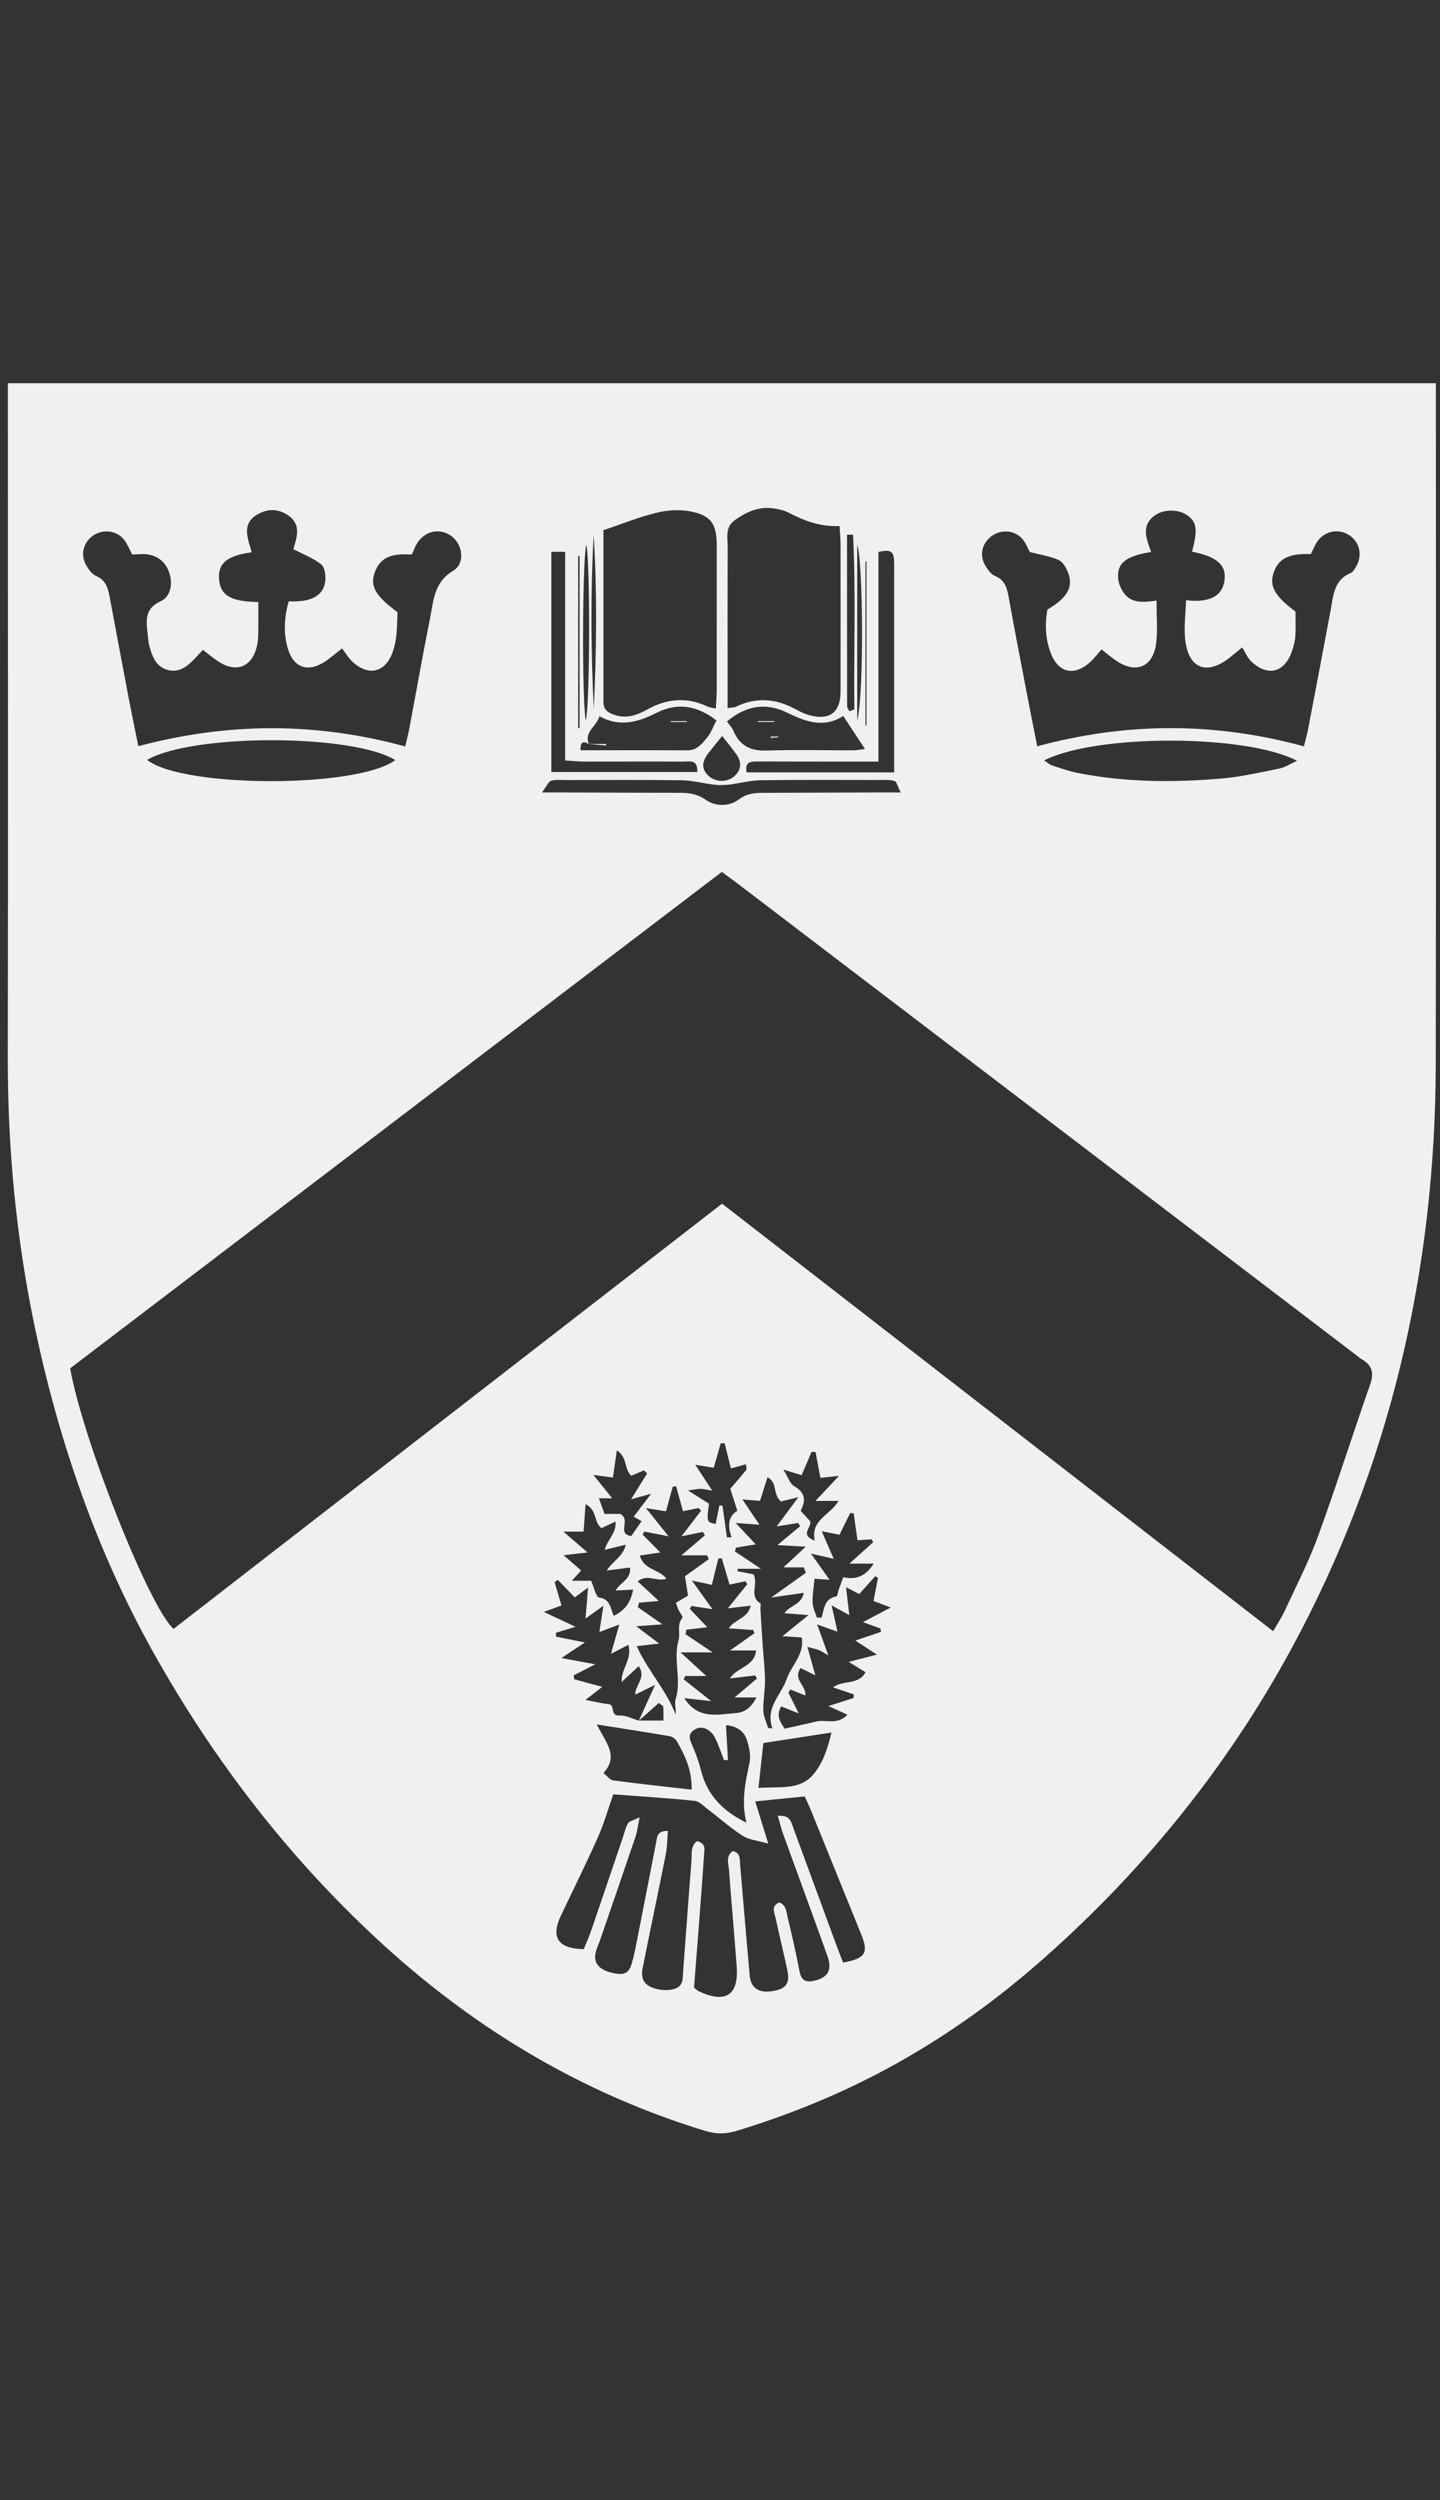 <?xml version="1.0" encoding="utf-8"?>
<!-- Generator: Adobe Illustrator 16.0.0, SVG Export Plug-In . SVG Version: 6.00 Build 0)  -->
<!DOCTYPE svg PUBLIC "-//W3C//DTD SVG 1.1//EN" "http://www.w3.org/Graphics/SVG/1.1/DTD/svg11.dtd">
<svg version="1.1" id="Layer_1" xmlns="http://www.w3.org/2000/svg" xmlns:xlink="http://www.w3.org/1999/xlink" x="0px" y="0px"
	 width="69.083px" height="119.9px" viewBox="0 0 69.083 119.9" enable-background="new 0 0 69.083 119.9" xml:space="preserve">
<rect x="0" y="0" width="69.083" height="119.9" fill="#333333" stroke="none"/>
<g>
	<defs>
		<rect id="_x3C_Slice_x3E_" x="-9" y="0.9" width="87" height="119"/>
	</defs>
	<clipPath id="_x3C_Slice_x3E__1_">
		<use xlink:href="#_x3C_Slice_x3E_"  overflow="visible"/>
	</clipPath>
	<g clip-path="url(#_x3C_Slice_x3E__1_)">
		<path fill-rule="evenodd" clip-rule="evenodd" fill="#F0F0F0" d="M0.378,18.379c22.888,0,45.652,0,68.508,0
			c0,0.383,0,0.709,0,1.035c0,10.542,0.013,21.084-0.007,31.626c-0.019,9.901-2.195,19.318-6.917,28.02
			c-3.137,5.781-7.274,10.864-12.271,15.199c-2.204,1.913-4.582,3.575-7.151,4.964c-2.299,1.24-4.708,2.215-7.207,2.976
			c-0.517,0.157-0.985,0.157-1.503-0.001c-5.778-1.764-10.844-4.762-15.309-8.804c-4.511-4.086-8.202-8.854-11.16-14.136
			c-2.719-4.855-4.529-10.102-5.681-15.557C0.779,59.42,0.367,55.09,0.374,50.713c0.018-10.27,0.005-20.54,0.004-30.809
			C0.378,19.423,0.378,18.941,0.378,18.379z M28.248,35.683c-0.312-0.18-0.406-0.061-0.397,0.3c1.733,0,3.425-0.007,5.116,0.004
			c0.483,0.003,0.728-0.333,0.977-0.641c0.178-0.22,0.276-0.506,0.426-0.795c-0.908-0.706-1.867-0.868-2.837-0.38
			c-0.907,0.457-1.78,0.726-2.775,0.182c-0.149,0.507-0.741,0.74-0.511,1.327L28.248,35.683z M30.643,82.519
			c0.377,0,0.753,0,1.184,0c0-0.264,0.007-0.465-0.006-0.665c-0.002-0.038-0.081-0.071-0.212-0.181
			c-0.311,0.275-0.637,0.564-0.963,0.854c0.232-0.51,0.464-1.021,0.78-1.719c-0.441,0.217-0.684,0.336-0.952,0.467
			c0-0.479,0.541-0.811,0.169-1.366c-0.286,0.265-0.537,0.497-0.82,0.761c-0.038-0.622,0.523-1.105,0.321-1.784
			c-0.316,0.164-0.554,0.288-0.832,0.432c0.138-0.485,0.247-0.869,0.398-1.405c-0.422,0.16-0.658,0.248-0.956,0.36
			c0.061-0.397,0.115-0.749,0.193-1.259c-0.382,0.272-0.598,0.426-0.857,0.611c0.042-0.506,0.076-0.912,0.123-1.487
			c-0.313,0.231-0.483,0.358-0.639,0.474c-0.296-0.308-0.554-0.574-0.811-0.84c-0.052,0.035-0.104,0.071-0.156,0.107
			c0.107,0.365,0.214,0.73,0.329,1.119c-0.249,0.092-0.463,0.17-0.845,0.311c0.578,0.271,1.008,0.473,1.521,0.713
			c-0.4,0.121-0.67,0.203-0.94,0.285c0.001,0.063,0.002,0.125,0.004,0.188c0.434,0.087,0.869,0.174,1.386,0.277
			c-0.383,0.254-0.667,0.441-1.128,0.748c0.659,0.121,1.107,0.205,1.623,0.3c-0.397,0.204-0.717,0.369-1.038,0.534
			c0.011,0.062,0.022,0.124,0.034,0.186c0.423,0.115,0.847,0.23,1.34,0.363c-0.27,0.21-0.48,0.373-0.807,0.627
			c0.471,0.087,0.786,0.169,1.107,0.199c0.34,0.031,0.057,0.578,0.52,0.547C30.015,82.253,30.333,82.433,30.643,82.519z
			 M61.08,78.234c0.213-0.374,0.413-0.672,0.561-0.993c0.545-1.182,1.148-2.344,1.592-3.563c0.879-2.415,1.653-4.868,2.504-7.293
			c0.199-0.567,0.069-0.926-0.424-1.205c-0.078-0.044-0.145-0.107-0.217-0.163c-9.876-7.526-19.752-15.053-29.628-22.579
			c-0.261-0.199-0.528-0.391-0.839-0.621C24.174,49.78,13.75,57.719,3.366,65.626c0.6,3.415,3.804,11.477,4.96,12.496
			c8.752-6.783,17.51-13.57,26.314-20.394C43.453,64.563,52.228,71.369,61.08,78.234z M62.554,35.795
			c0.074-0.301,0.15-0.56,0.201-0.825c0.364-1.902,0.728-3.804,1.082-5.708c0.13-0.703,0.154-1.451,0.969-1.785
			c0.099-0.041,0.169-0.172,0.233-0.272c0.337-0.529,0.211-1.183-0.289-1.522c-0.503-0.342-1.167-0.238-1.535,0.264
			c-0.139,0.191-0.224,0.422-0.33,0.629c-0.982-0.049-1.515,0.197-1.751,0.801c-0.273,0.697-0.025,1.174,1.016,1.956
			c0,0.394,0.019,0.787-0.007,1.178c-0.016,0.239-0.082,0.479-0.158,0.708c-0.346,1.032-1.15,1.252-1.945,0.516
			c-0.193-0.179-0.298-0.453-0.445-0.687c-0.351,0.286-0.508,0.423-0.674,0.548c-1.044,0.777-1.874,0.464-2.052-0.835
			c-0.088-0.641,0.014-1.308,0.029-1.972c1.157,0.131,1.758-0.213,1.849-0.972c0.086-0.725-0.359-1.114-1.559-1.36
			c0.275-1.054,0.23-1.411-0.218-1.736c-0.414-0.301-1.121-0.311-1.544-0.018c-0.72,0.497-0.417,1.152-0.202,1.771
			c-1.216,0.189-1.658,0.544-1.578,1.29c0.027,0.253,0.148,0.531,0.31,0.729c0.38,0.464,0.95,0.39,1.526,0.31
			c0,0.747,0.058,1.386-0.012,2.011c-0.132,1.175-0.973,1.532-1.937,0.863c-0.219-0.152-0.423-0.324-0.688-0.529
			c-0.206,0.23-0.368,0.454-0.57,0.63c-0.755,0.661-1.498,0.489-1.86-0.44c-0.269-0.689-0.289-1.407-0.168-2.103
			c0.94-0.549,1.248-1.063,1.005-1.737c-0.087-0.243-0.253-0.543-0.464-0.639c-0.416-0.189-0.888-0.255-1.385-0.383
			c-0.088-0.161-0.182-0.426-0.353-0.625c-0.368-0.432-1.025-0.475-1.48-0.139c-0.476,0.352-0.6,0.939-0.28,1.449
			c0.11,0.175,0.252,0.382,0.428,0.453c0.507,0.204,0.599,0.609,0.682,1.076c0.282,1.579,0.591,3.152,0.893,4.728
			c0.151,0.791,0.311,1.58,0.467,2.374C54.061,34.633,58.264,34.627,62.554,35.795z M19.44,35.8c0.07-0.305,0.152-0.62,0.212-0.939
			c0.325-1.724,0.625-3.454,0.973-5.173c0.173-0.852,0.176-1.75,1.117-2.316c0.586-0.353,0.457-1.25-0.072-1.652
			c-0.542-0.412-1.265-0.276-1.651,0.324c-0.112,0.174-0.181,0.375-0.267,0.556c-0.984-0.082-1.496,0.153-1.75,0.793
			c-0.275,0.693-0.031,1.152,1.07,1.97c-0.015,0.334-0.015,0.697-0.052,1.056c-0.028,0.27-0.077,0.543-0.163,0.799
			c-0.344,1.031-1.152,1.248-1.949,0.518c-0.197-0.18-0.333-0.426-0.494-0.638c-0.38,0.29-0.626,0.518-0.908,0.686
			c-0.776,0.464-1.427,0.217-1.689-0.652c-0.231-0.767-0.18-1.537,0.034-2.295c1.105,0.059,1.701-0.28,1.758-1.024
			c0.02-0.251-0.039-0.623-0.206-0.752c-0.381-0.295-0.852-0.474-1.329-0.723c0.135-0.514,0.43-1.154-0.256-1.625
			c-0.465-0.319-0.977-0.323-1.46-0.045c-0.807,0.462-0.452,1.178-0.285,1.819c-1.205,0.167-1.63,0.541-1.562,1.311
			c0.066,0.756,0.567,1.061,1.882,1.074c0,0.476,0.005,0.956-0.002,1.435c-0.003,0.211-0.01,0.427-0.054,0.632
			c-0.223,1.055-0.997,1.368-1.891,0.767c-0.24-0.161-0.462-0.349-0.709-0.537c-0.169,0.179-0.292,0.311-0.416,0.441
			c-0.349,0.362-0.736,0.666-1.275,0.52c-0.577-0.157-0.748-0.662-0.886-1.167c-0.047-0.174-0.056-0.359-0.075-0.539
			c-0.065-0.634-0.174-1.228,0.625-1.59c0.449-0.204,0.579-0.759,0.436-1.281c-0.14-0.509-0.478-0.848-0.995-0.952
			c-0.258-0.052-0.535-0.009-0.811-0.009c-0.123-0.231-0.218-0.492-0.38-0.7c-0.35-0.448-0.999-0.529-1.473-0.22
			c-0.48,0.313-0.647,0.928-0.354,1.435c0.117,0.203,0.283,0.435,0.483,0.521c0.464,0.2,0.566,0.579,0.645,1
			c0.312,1.665,0.623,3.331,0.94,4.995c0.139,0.727,0.292,1.451,0.437,2.163C10.954,34.641,15.158,34.632,19.44,35.8z
			 M29.422,86.057c-0.26,0.737-0.448,1.41-0.73,2.042c-0.567,1.271-1.187,2.52-1.784,3.777c-0.493,1.036-0.142,1.586,1.097,1.605
			c0.113-0.278,0.25-0.578,0.356-0.887c0.511-1.489,1.014-2.98,1.52-4.471c0.078-0.229,0.127-0.477,0.25-0.679
			c0.064-0.108,0.256-0.14,0.555-0.284c-0.089,0.426-0.116,0.688-0.198,0.93c-0.563,1.663-1.138,3.322-1.709,4.982
			c-0.069,0.199-0.166,0.395-0.208,0.6c-0.098,0.471,0.169,0.789,0.755,0.934c0.608,0.148,0.838,0.057,0.987-0.453
			c0.118-0.406,0.194-0.824,0.276-1.24c0.299-1.515,0.591-3.03,0.888-4.545c0.05-0.252,0.025-0.572,0.564-0.553
			c-0.032,0.379-0.028,0.754-0.1,1.115c-0.366,1.84-0.757,3.675-1.121,5.516c-0.037,0.186-0.018,0.432,0.079,0.584
			c0.226,0.354,0.928,0.495,1.418,0.369c0.491-0.127,0.43-0.523,0.457-0.875c0.134-1.751,0.257-3.504,0.397-5.254
			c0.027-0.336-0.056-0.725,0.266-0.969c0.45,0.104,0.354,0.416,0.338,0.668c-0.069,1.058-0.152,2.114-0.232,3.172
			c-0.082,1.08-0.167,2.16-0.247,3.184c0.124,0.098,0.166,0.146,0.219,0.171c1.29,0.611,1.928,0.206,1.827-1.183
			c-0.111-1.54-0.257-3.078-0.368-4.619c-0.022-0.305-0.175-0.662,0.178-0.916c0.382,0.084,0.333,0.393,0.354,0.646
			c0.157,1.78,0.3,3.562,0.462,5.341c0.054,0.588,0.449,0.836,1.096,0.729c0.64-0.105,0.842-0.366,0.712-0.984
			c-0.181-0.858-0.393-1.711-0.58-2.568c-0.053-0.246-0.211-0.538,0.196-0.699c0.335,0.129,0.333,0.47,0.4,0.742
			c0.208,0.852,0.403,1.709,0.566,2.57c0.085,0.45,0.333,0.533,0.715,0.441c0.661-0.16,0.861-0.52,0.616-1.205
			c-0.694-1.938-1.409-3.869-2.11-5.805c-0.097-0.265-0.161-0.543-0.264-0.896c0.6-0.058,0.645,0.309,0.75,0.596
			c0.701,1.902,1.399,3.807,2.099,5.711c0.092,0.248,0.192,0.494,0.284,0.729c1.06-0.195,1.228-0.462,0.881-1.32
			c-0.806-1.992-1.614-3.984-2.423-5.975c-0.089-0.221-0.194-0.434-0.301-0.673c-0.774,0.077-1.518,0.152-2.373,0.238
			c0.205,0.665,0.393,1.272,0.625,2.026c-0.499-0.146-0.914-0.179-1.224-0.375c-0.582-0.369-1.101-0.837-1.652-1.255
			c-0.208-0.157-0.423-0.397-0.652-0.422C32.043,86.235,30.747,86.157,29.422,86.057z M40.278,25.227
			c-0.917,0.047-1.697-0.249-2.454-0.644c-0.21-0.109-0.459-0.158-0.696-0.197c-0.704-0.116-1.297,0.155-1.86,0.548
			c-0.501,0.35-0.355,0.861-0.357,1.327c-0.011,2.239-0.005,4.478-0.005,6.717c0,0.318,0,0.636,0,0.983
			c0.213-0.031,0.311-0.022,0.385-0.059c0.977-0.478,1.928-0.403,2.868,0.108c0.211,0.115,0.433,0.229,0.663,0.29
			c0.984,0.263,1.501-0.129,1.503-1.133c0.004-2.36,0.002-4.72,0-7.08C40.325,25.82,40.297,25.554,40.278,25.227z M34.341,33.987
			c0.017-0.344,0.042-0.635,0.043-0.925c0.003-2.302,0.002-4.604,0.001-6.905c0-1.033-0.273-1.445-1.286-1.635
			c-0.515-0.096-1.091-0.056-1.604,0.069c-0.833,0.205-1.635,0.53-2.546,0.836c0,2.675,0,5.457,0,8.239
			c0,0.425,0.304,0.563,0.637,0.652c0.534,0.142,1.006-0.034,1.471-0.293c0.928-0.518,1.888-0.61,2.872-0.146
			C34.031,33.926,34.15,33.938,34.341,33.987z M18.963,36.453c-2.065-1.265-9.729-1.27-11.906-0.008
			C8.776,37.799,17.169,37.805,18.963,36.453z M50.09,36.469c0.179,0.118,0.265,0.205,0.37,0.238
			c0.401,0.13,0.801,0.276,1.213,0.358c2.3,0.458,4.624,0.473,6.947,0.271c0.927-0.081,1.845-0.292,2.76-0.477
			c0.265-0.053,0.507-0.219,0.845-0.372C59.777,35.204,52.589,35.199,50.09,36.469z M38.661,75.432
			c-0.034-0.087-0.069-0.174-0.104-0.261c-0.295,0-0.591,0-0.97,0c0.369-0.342,0.658-0.61,1.07-0.992
			c-0.547-0.03-0.886-0.049-1.361-0.075c0.443-0.368,0.767-0.639,1.091-0.908c-0.031-0.052-0.063-0.103-0.094-0.153
			c-0.312,0.049-0.624,0.099-1.032,0.163c0.343-0.462,0.63-0.849,1.042-1.403c-0.466,0.115-0.707,0.174-0.835,0.206
			c-0.418-0.337-0.143-0.899-0.647-1.161c-0.126,0.398-0.242,0.762-0.359,1.133c-0.263-0.021-0.489-0.039-0.846-0.068
			c0.312,0.461,0.555,0.822,0.819,1.213c-0.35-0.025-0.641-0.046-1.138-0.082c0.414,0.441,0.672,0.717,0.96,1.024
			c-0.365,0.06-0.658,0.108-0.952,0.157c-0.015,0.061-0.03,0.122-0.045,0.184c0.358,0.238,0.717,0.477,1.245,0.83
			c-0.503,0-0.809,0-1.114,0c-0.003,0.039-0.007,0.078-0.01,0.118c0.27,0.052,0.54,0.104,0.773,0.149
			c0.233,0.481-0.231,1.049,0.324,1.394c0.039,0.024-0.002,0.169,0.003,0.257c0.033,0.563,0.066,1.123,0.104,1.685
			c0.039,0.584,0.11,1.167,0.117,1.75c0.005,0.482-0.097,0.966-0.083,1.447c0.008,0.282,0.151,0.56,0.233,0.839
			c0.067,0.004,0.135,0.009,0.203,0.014c-0.354-1,0.421-1.595,0.689-2.37c0.229-0.662,0.865-1.188,0.716-1.987
			c-0.293-0.02-0.563-0.038-0.922-0.063c0.434-0.351,0.765-0.617,1.252-1.012c-0.529-0.04-0.823-0.063-1.16-0.088
			c0.286-0.405,0.834-0.409,0.928-0.98c-0.499,0.072-0.931,0.135-1.561,0.227C37.666,76.142,38.164,75.786,38.661,75.432z
			 M30.656,76.866c-0.017,0.072-0.034,0.145-0.052,0.217c0.359,0.251,0.717,0.502,1.173,0.821c-0.447,0.032-0.767,0.056-1.252,0.092
			c0.446,0.338,0.737,0.558,1.097,0.831c-0.415,0.047-0.704,0.08-1.076,0.122c0.537,1.192,1.418,2.104,1.864,3.274
			c0.04-0.252-0.066-0.521,0.003-0.732c0.299-0.931-0.133-1.884,0.142-2.832c0.093-0.32-0.102-0.738,0.19-1.078
			c0.033-0.037-0.128-0.237-0.192-0.365c-0.035-0.07-0.055-0.146-0.126-0.345c0.21-0.126,0.444-0.264,0.579-0.345
			c-0.063-0.405-0.103-0.668-0.143-0.928c0.403-0.291,0.771-0.557,1.14-0.822c-0.027-0.061-0.054-0.121-0.081-0.182
			c-0.381,0-0.762,0-1.231,0c0.441-0.377,0.785-0.67,1.128-0.963c-0.034-0.055-0.067-0.107-0.101-0.162
			c-0.303,0.063-0.604,0.126-1.028,0.215c0.359-0.469,0.651-0.85,0.944-1.231c-0.04-0.043-0.079-0.085-0.118-0.128
			c-0.244,0.05-0.488,0.1-0.75,0.153c-0.121-0.438-0.226-0.817-0.331-1.197c-0.054,0.009-0.108,0.017-0.162,0.024
			c-0.108,0.395-0.215,0.788-0.322,1.178c-0.287-0.046-0.535-0.086-0.96-0.154c0.411,0.513,0.712,0.89,1.085,1.355
			c-0.479-0.095-0.818-0.162-1.157-0.23c-0.03,0.047-0.061,0.095-0.091,0.143c0.272,0.275,0.545,0.552,0.85,0.861
			c-0.363,0.054-0.645,0.096-0.982,0.146c0.196,0.705,0.949,0.654,1.272,1.108c-0.455,0.173-0.916-0.254-1.375,0.132
			c0.347,0.322,0.656,0.608,1.012,0.938C31.222,76.817,30.939,76.842,30.656,76.866z M36.314,80.504
			c-0.03-0.05-0.06-0.099-0.089-0.149c-0.382,0.045-0.764,0.09-1.209,0.143c0.362-0.563,1.179-0.557,1.258-1.342
			c-0.414,0-0.77,0-1.251,0c0.461-0.326,0.814-0.575,1.167-0.824c-0.017-0.052-0.033-0.104-0.049-0.154
			c-0.381-0.026-0.763-0.053-1.181-0.082c0.298-0.451,0.917-0.467,1.055-1.09c-0.395,0.047-0.714,0.085-1.098,0.131
			c0.355-0.441,0.645-0.801,0.935-1.161c-0.032-0.046-0.063-0.091-0.095-0.137c-0.246,0.051-0.492,0.103-0.757,0.157
			c-0.126-0.428-0.249-0.844-0.372-1.26c-0.056,0.004-0.111,0.008-0.167,0.012c-0.103,0.418-0.206,0.838-0.31,1.262
			c-0.276-0.061-0.522-0.113-0.958-0.208c0.391,0.546,0.667,0.931,0.986,1.376c-0.413-0.063-0.715-0.109-1.017-0.156
			c-0.02,0.05-0.039,0.1-0.059,0.149c0.266,0.28,0.532,0.56,0.83,0.873c-0.411,0.048-0.709,0.083-1.008,0.118
			c-0.012,0.071-0.024,0.143-0.036,0.214c0.379,0.255,0.759,0.511,1.3,0.874c-0.572,0-0.942,0-1.538,0
			c0.493,0.451,0.833,0.763,1.235,1.131c-0.404,0-0.708,0-1.012,0c-0.025,0.053-0.05,0.106-0.075,0.16
			c0.404,0.32,0.809,0.641,1.32,1.045c-0.498-0.055-0.859-0.094-1.293-0.142c0.675,1.045,1.603,0.778,2.462,0.718
			c0.427-0.029,0.755-0.259,1-0.752c-0.377,0-0.659,0-1.048,0C35.659,81.056,35.987,80.78,36.314,80.504z M37.926,81.03
			c-0.036,0.047-0.072,0.094-0.107,0.142c0.151,0.306,0.303,0.61,0.499,1.004c-0.349-0.14-0.587-0.234-0.842-0.337
			c-0.25,0.437-0.064,0.725,0.165,1.068c0.521-0.117,1.021-0.219,1.516-0.343c0.455-0.114,1.006,0.193,1.5-0.327
			c-0.34-0.153-0.577-0.26-0.918-0.414c0.5-0.158,0.858-0.272,1.216-0.387c0-0.059,0-0.116,0-0.174
			c-0.31-0.104-0.619-0.209-0.993-0.334c0.491-0.373,1.218-0.092,1.562-0.728c-0.283-0.173-0.522-0.319-0.808-0.495
			c0.442-0.113,0.802-0.207,1.353-0.35c-0.45-0.293-0.718-0.467-1.036-0.674c0.48-0.162,0.854-0.288,1.229-0.414
			c-0.006-0.054-0.013-0.107-0.02-0.161c-0.25-0.091-0.5-0.183-0.841-0.308c0.46-0.243,0.818-0.432,1.331-0.703
			c-0.395-0.148-0.618-0.232-0.825-0.311c0.08-0.416,0.146-0.763,0.213-1.109c-0.044-0.027-0.088-0.054-0.131-0.08
			c-0.263,0.294-0.526,0.588-0.769,0.859c-0.209-0.11-0.375-0.197-0.633-0.334c0.059,0.499,0.104,0.881,0.158,1.342
			c-0.285-0.157-0.499-0.275-0.848-0.469c0.113,0.51,0.193,0.871,0.279,1.26c-0.303-0.107-0.54-0.189-0.975-0.343
			c0.208,0.573,0.354,0.974,0.539,1.483c-0.213-0.121-0.326-0.204-0.452-0.254c-0.146-0.057-0.304-0.086-0.554-0.152
			c0.142,0.506,0.252,0.898,0.382,1.363c-0.29-0.143-0.494-0.244-0.708-0.35c-0.388,0.552,0.278,0.833,0.227,1.316
			C38.387,81.22,38.157,81.125,37.926,81.03z M42.897,37.043c0-0.399,0-0.696,0-0.993c0-2.872,0-5.744,0-8.617
			c0-0.211,0.007-0.424-0.011-0.634c-0.039-0.45-0.322-0.415-0.743-0.328c0,3.333,0,6.643,0,10.055c-0.73,0-1.356,0-1.983,0
			c-1.27-0.001-2.54-0.002-3.81-0.006c-0.32,0-0.631,0.003-0.532,0.523C38.127,37.043,40.443,37.043,42.897,37.043z M26.451,26.465
			c0,3.568,0,7.059,0,10.561c2.378,0,4.688,0,6.999,0c0.039-0.631-0.39-0.498-0.685-0.5c-1.573-0.01-3.146,0.001-4.72-0.001
			c-0.287,0-0.574-0.032-0.933-0.054c0-3.391,0-6.678,0-10.006C26.865,26.465,26.696,26.465,26.451,26.465z M43.209,38.006
			c-0.147-0.291-0.189-0.516-0.292-0.548c-0.223-0.069-0.477-0.05-0.718-0.05c-1.905-0.001-3.809-0.014-5.713,0.013
			c-0.501,0.007-0.999,0.148-1.5,0.209c-0.232,0.028-0.473,0.032-0.705,0.006c-0.532-0.062-1.06-0.207-1.591-0.214
			c-1.843-0.027-3.688-0.011-5.532-0.01c-0.242,0-0.496-0.031-0.72,0.036c-0.126,0.038-0.202,0.246-0.438,0.559
			c0.563,0,0.888-0.001,1.213,0c1.784,0.006,3.567,0.016,5.351,0.016c0.455,0,0.864,0.038,1.275,0.324
			c0.501,0.348,1.13,0.348,1.623-0.018c0.385-0.286,0.769-0.303,1.19-0.304c1.814-0.006,3.628-0.013,5.441-0.019
			C42.418,38.005,42.741,38.006,43.209,38.006z M28.632,82.706c0.398,0.824,1.086,1.498,0.319,2.328
			c0.19,0.152,0.314,0.336,0.46,0.354c1.245,0.164,2.494,0.299,3.771,0.445c0.018-0.942-0.318-1.639-0.707-2.313
			c-0.066-0.113-0.214-0.229-0.34-0.25C31.021,83.078,29.903,82.907,28.632,82.706z M34.876,34.601
			c0.133,0.187,0.243,0.296,0.298,0.429c0.3,0.713,0.811,0.993,1.596,0.967c1.384-0.047,2.77-0.008,4.155-0.011
			c0.169,0,0.337-0.036,0.571-0.063c-0.363-0.552-0.677-1.031-1.041-1.584c-0.961,0.61-1.826,0.259-2.728-0.175
			C36.758,33.698,35.804,33.821,34.876,34.601z M34.923,84.411c-0.063,0-0.127,0.002-0.19,0.004
			c-0.107-0.28-0.204-0.564-0.323-0.839c-0.071-0.163-0.147-0.341-0.269-0.464c-0.258-0.26-0.578-0.355-0.892-0.106
			c-0.273,0.216-0.139,0.468-0.024,0.731c0.165,0.383,0.308,0.781,0.409,1.185c0.3,1.194,1.074,1.958,2.179,2.495
			c-0.264-1.006-0.054-1.941,0.146-2.888c0.07-0.333-0.016-0.725-0.122-1.061c-0.144-0.46-0.507-0.682-1.009-0.731
			C34.863,83.354,34.893,83.882,34.923,84.411z M28.188,74.457c-0.438,0.05-0.719,0.083-1.15,0.132
			c0.36,0.313,0.601,0.521,0.844,0.732c-0.119,0.131-0.237,0.259-0.45,0.492c0.416,0,0.675,0,0.926,0
			c0.139,0.311,0.233,0.788,0.38,0.805c0.552,0.063,0.542,0.541,0.711,0.877c0.557-0.273,0.813-0.667,0.924-1.258
			c-0.306,0.016-0.548,0.029-0.841,0.045c0.232-0.4,0.751-0.537,0.694-1.102c-0.379,0.049-0.712,0.091-1.119,0.143
			c0.284-0.455,0.78-0.661,0.916-1.24c-0.411,0.102-0.698,0.172-1.011,0.248c0.121-0.498,0.567-0.779,0.519-1.357
			c-0.286,0.135-0.491,0.23-0.674,0.316c-0.381-0.284-0.209-0.893-0.766-1.148c-0.035,0.49-0.064,0.895-0.094,1.314
			c-0.287,0-0.532,0-0.969,0C27.476,73.843,27.783,74.108,28.188,74.457z M36.386,85.749c0.997-0.074,1.985,0.129,2.636-0.65
			c0.436-0.52,0.684-1.202,0.866-2.006c-1.188,0.184-2.216,0.342-3.267,0.505C36.547,84.278,36.473,84.958,36.386,85.749z
			 M39.188,77.58c0.078,0,0.155,0.001,0.232,0.001c0.112-0.43,0.135-0.921,0.703-1.016c0.054-0.01,0.073-0.209,0.112-0.319
			c0.068-0.191,0.14-0.382,0.221-0.604c0.619,0.134,1.066-0.04,1.459-0.651c-0.43,0-0.731,0-1.165,0
			c0.452-0.407,0.798-0.719,1.144-1.029c-0.027-0.045-0.054-0.09-0.081-0.135c-0.22,0.014-0.439,0.027-0.678,0.043
			c-0.063-0.449-0.121-0.873-0.18-1.295c-0.057-0.002-0.113-0.004-0.169-0.006c-0.169,0.344-0.338,0.688-0.512,1.04
			c-0.27-0.056-0.514-0.104-0.854-0.174c0.215,0.494,0.385,0.884,0.578,1.327c-0.373-0.086-0.643-0.148-1.093-0.252
			c0.357,0.504,0.598,0.842,0.893,1.258c-0.332-0.023-0.581-0.041-0.721-0.052c-0.04,0.438-0.108,0.794-0.094,1.146
			C38.992,77.104,39.115,77.341,39.188,77.58z M31.048,70.665c-0.052-0.049-0.104-0.098-0.156-0.146
			c-0.208,0.088-0.417,0.177-0.606,0.258c-0.356-0.318-0.178-0.896-0.693-1.215c-0.073,0.502-0.13,0.896-0.188,1.301
			c-0.292-0.039-0.52-0.068-0.935-0.124c0.357,0.444,0.608,0.758,0.9,1.12c-0.233,0-0.399,0-0.636,0
			c0.096,0.27,0.183,0.511,0.268,0.748c0.331,0,0.616,0,0.753,0c0.539,0.291-0.189,0.959,0.528,1.064
			c0.169-0.244,0.333-0.48,0.497-0.717c-0.097-0.055-0.195-0.109-0.379-0.213c0.29-0.382,0.559-0.735,0.835-1.099
			c-0.288,0.079-0.558,0.152-0.96,0.263C30.587,71.403,30.817,71.034,31.048,70.665z M34.013,72.118
			c-0.114,0.875-0.114,0.875,0.317,0.977c0.061-0.297,0.122-0.595,0.183-0.892c0.049,0.005,0.098,0.009,0.147,0.013
			c0.072,0.505,0.144,1.01,0.215,1.514c0.074,0,0.147,0.002,0.221,0.002c-0.178-0.512-0.197-0.982,0.277-1.275
			c-0.125-0.391-0.233-0.725-0.339-1.055c0.267-0.311,0.526-0.603,0.769-0.908c0.038-0.048-0.007-0.16-0.015-0.268
			c-0.25,0.069-0.469,0.13-0.723,0.2c-0.108-0.437-0.204-0.821-0.3-1.207c-0.063,0.001-0.127,0.003-0.191,0.005
			c-0.11,0.387-0.221,0.775-0.333,1.171c-0.277-0.046-0.509-0.083-0.887-0.146c0.308,0.471,0.528,0.807,0.814,1.242
			c-0.27-0.043-0.413-0.082-0.557-0.086c-0.137-0.002-0.274,0.032-0.606,0.076C33.433,71.751,33.702,71.921,34.013,72.118z
			 M37.577,70.479c0.24,0.383,0.324,0.688,0.519,0.796c0.558,0.31,0.564,0.718,0.313,1.183c0.173,0.189,0.312,0.342,0.451,0.494
			c0.127,0.277-0.539,0.649,0.227,0.937c-0.211-1.009,0.748-1.218,1.141-1.905c-0.401,0-0.727,0-1.105,0
			c0.368-0.393,0.677-0.721,1.128-1.202c-0.464,0.051-0.681,0.075-0.893,0.098c-0.085-0.455-0.158-0.848-0.231-1.239
			c-0.064-0.004-0.129-0.006-0.193-0.01c-0.158,0.371-0.315,0.741-0.476,1.119C38.208,70.673,37.995,70.607,37.577,70.479z
			 M40.924,25.645c-0.096,0-0.192-0.001-0.288-0.002c0,2.743-0.001,5.485,0.004,8.228c0,0.08,0.07,0.16,0.107,0.24
			c0.08-0.028,0.16-0.057,0.24-0.085C40.956,31.231,41.063,28.438,40.924,25.645z M34.646,35.299
			c-0.232,0.288-0.459,0.559-0.674,0.838c-0.328,0.429-0.31,0.782,0.042,1.093c0.338,0.299,0.896,0.292,1.229-0.015
			c0.314-0.289,0.354-0.657,0.086-1.038C35.125,35.886,34.893,35.614,34.646,35.299z M27.737,34.924c0.023,0,0.046,0,0.069,0
			c0-2.754,0-5.508,0-8.262c-0.023,0-0.046,0-0.069,0C27.737,29.416,27.737,32.17,27.737,34.924z M41.519,34.788
			c0.017,0.007,0.033,0.014,0.05,0.021c0-2.627,0-5.254,0-7.881c-0.017,0-0.033,0-0.05,0C41.519,29.548,41.519,32.167,41.519,34.788
			z M41.124,34.568c0.346-1.373,0.268-7.851,0-8.428C41.124,28.985,41.124,31.777,41.124,34.568z M28.127,26.12
			c-0.191,0.663-0.211,7.605-0.024,8.428C28.301,33.871,28.321,26.932,28.127,26.12z M28.487,34.002
			c0.13-2.792,0.167-5.576-0.008-8.361C28.33,28.43,28.345,31.219,28.487,34.002z"/>
		<path fill-rule="evenodd" clip-rule="evenodd" fill="#F0F0F0" d="M126.263,71.345c0,6.344,0,12.688,0,19.086
			c0.678,0.231,1.404,0.082,2.114,0.107c0.692,0.025,1.386,0.006,2.162,0.006c0,0.427,0,0.791,0,1.206c-4.677,0-9.331,0-14.043,0
			c-0.026-0.184-0.065-0.353-0.071-0.522c-0.006-0.18,0.02-0.361,0.038-0.652c1.11,0,2.214,0,3.286,0
			c0.202-0.771,0.259-36.585,0.074-37.891c-1.083,0-2.187,0-3.345,0c0-0.457,0-0.803,0-1.215c0.275-0.02,0.539-0.055,0.802-0.055
			c5.484-0.002,10.969-0.001,16.454,0c2.35,0.001,4.656,0.289,6.86,1.141c2.609,1.008,4.627,2.679,5.522,5.407
			c1.217,3.71,0.525,8.343-3.982,11.017c-1.988,1.179-4.169,1.766-6.439,2.07c-0.567,0.076-1.136,0.143-1.793,0.224
			c0.148,0.26,0.246,0.473,0.38,0.659c4.319,5.998,8.646,11.992,12.954,17.998c0.314,0.438,0.643,0.658,1.191,0.623
			c0.66-0.042,1.324-0.01,2.053-0.01c0,0.418,0,0.764,0,1.213c-0.298,0.014-0.62,0.039-0.941,0.039
			c-2.424,0.004-4.849-0.023-7.271,0.019c-0.71,0.013-1.145-0.208-1.563-0.792c-4.531-6.331-9.093-12.641-13.647-18.956
			c-0.2-0.276-0.418-0.54-0.627-0.811C126.375,71.286,126.319,71.315,126.263,71.345z M126.25,70.31
			c2.818,0.023,5.57,0.23,8.236-0.692c2.577-0.892,4.333-2.593,5.095-5.241c0.528-1.836,0.6-3.701,0.188-5.567
			c-0.752-3.415-2.847-5.532-6.341-5.95c-2.326-0.278-4.706-0.11-7.062-0.139c-0.02,0-0.04,0.042-0.117,0.127
			C126.25,58.578,126.25,64.377,126.25,70.31z"/>
		<path fill-rule="evenodd" clip-rule="evenodd" fill="#F0F0F0" d="M177.055,91.511c-0.353-0.129-0.52-0.197-0.691-0.252
			c-2.891-0.929-4.577-3.43-4.419-6.743c0.152-3.189,1.837-5.29,4.729-6.495c0.388-0.161,0.786-0.297,1.226-0.463
			c-0.14-0.225-0.247-0.4-0.358-0.574c-1.761-2.762-2.216-5.761-1.35-8.881c0.949-3.419,3.386-5.443,6.711-6.412
			c2.541-0.738,5.085-0.619,7.589,0.275c0.332,0.119,0.702,0.18,1.056,0.184c1.817,0.018,3.635,0.008,5.452,0.008
			c0.299,0,0.598,0,0.969,0c0,0.527,0,0.994,0,1.597c-1.371,0-2.767,0-4.265,0c0.13,0.218,0.159,0.304,0.216,0.358
			c2.882,2.785,3.432,6.211,2.395,9.871c-1.05,3.706-3.728,5.854-7.443,6.688c-1.916,0.431-3.855,0.33-5.773-0.055
			c-1.141-0.229-2.198-0.688-3.131-1.388c-0.54-0.405-1.092-0.445-1.712-0.252c-1.048,0.327-1.91,0.914-2.554,1.798
			c-1.201,1.65-0.699,3.857,1.097,4.827c1.229,0.664,2.588,0.854,3.951,0.903c1.906,0.068,3.815,0.047,5.724,0.059
			c2.242,0.014,4.489,0.013,6.686,0.527c0.847,0.197,1.689,0.497,2.467,0.885c1.73,0.859,2.652,2.339,2.921,4.229
			c0.333,2.353-0.295,4.439-1.815,6.257c-1.61,1.924-3.683,3.151-6.072,3.786c-4.19,1.115-8.337,0.854-12.397-0.662
			c-1.056-0.395-2.014-0.979-2.868-1.722c-0.717-0.624-1.306-1.35-1.685-2.228c-0.667-1.543-0.477-2.985,0.672-4.211
			c0.529-0.564,1.215-0.983,1.843-1.451C176.432,91.817,176.682,91.715,177.055,91.511z M185.635,91.909
			c0,0.019-0.001,0.037-0.002,0.055c-1.905-0.053-3.813-0.08-5.717-0.17c-0.677-0.033-1.155,0.209-1.591,0.681
			c-1.64,1.771-1.685,4.664-0.075,6.458c1.065,1.188,2.421,1.92,3.945,2.295c3.252,0.799,6.438,0.539,9.474-0.89
			c0.859-0.405,1.635-1.027,2.372-1.642c0.657-0.546,1.083-1.291,1.323-2.13c0.604-2.106-0.29-3.696-2.402-4.202
			c-0.526-0.127-1.072-0.209-1.612-0.235C189.445,92.038,187.54,91.979,185.635,91.909z M181.475,71.237
			c0.063,0.005,0.126,0.01,0.189,0.015c0,0.849-0.041,1.698,0.01,2.544c0.073,1.24,0.226,2.473,0.699,3.641
			c0.543,1.34,1.547,2.063,2.974,2.183c0.541,0.046,1.091,0.048,1.633,0.009c1.273-0.088,2.271-0.686,2.844-1.827
			c0.336-0.669,0.597-1.397,0.748-2.13c0.503-2.422,0.47-4.877,0.276-7.33c-0.098-1.24-0.292-2.467-0.815-3.614
			c-0.508-1.114-1.308-1.933-2.543-2.112c-0.796-0.116-1.633-0.105-2.431,0.001c-1.051,0.14-1.85,0.771-2.319,1.72
			c-0.307,0.617-0.604,1.278-0.706,1.95C181.785,67.927,181.653,69.585,181.475,71.237z"/>
		<path fill-rule="evenodd" clip-rule="evenodd" fill="#F0F0F0" d="M212.651,91.794c0-0.448,0-0.794,0-1.241c1.027,0,2.013,0,3.05,0
			c0-9.085,0-18.069,0-27.153c-1.042,0-2.027,0-3.048,0c0-0.448,0-0.794,0-1.19c2.676,0,5.303,0,8.064,0
			c0.073,1.226-0.002,2.478,0.052,3.946c0.289-0.386,0.45-0.584,0.595-0.794c2.652-3.86,6.898-4.872,10.904-3.688
			c2.635,0.778,3.977,2.757,4.446,5.357c0.183,1.006,0.234,2.047,0.237,3.072c0.021,6.423,0.011,12.846,0.011,19.27
			c0,0.354,0,0.709,0,1.164c1.096,0,2.08,0,3.122,0c0,0.445,0,0.791,0,1.198c-3.947,0-7.869,0-11.859,0c0-0.358,0-0.704,0-1.149
			c1.047,0,2.093,0,3.197,0c0.039-0.32,0.092-0.549,0.092-0.777c0.001-7.09,0.004-14.18-0.016-21.27
			c-0.001-0.722-0.075-1.458-0.231-2.162c-0.436-1.973-1.483-3.277-4.303-3.059c-1.815,0.141-3.178,1.098-4.169,2.593
			c-0.944,1.425-1.351,3.032-1.499,4.711c-0.061,0.692-0.063,1.393-0.063,2.089c-0.005,5.575-0.003,11.15-0.003,16.725
			c0,0.328,0,0.654,0,1.081c1.128,0,2.173,0,3.286,0c0,0.442,0,0.789,0,1.275C220.594,91.797,216.647,91.793,212.651,91.794z"/>
		<path fill-rule="evenodd" clip-rule="evenodd" fill="#F0F0F0" d="M245.051,72.689c-0.445,0-0.796,0-1.199,0
			c0-3.132,0-6.211,0-9.354c1.294-0.617,2.669-1.062,4.064-1.441c3.072-0.834,6.156-0.936,9.243-0.089
			c1.268,0.348,2.442,0.902,3.472,1.733c1.729,1.397,2.64,3.188,2.638,5.437c-0.008,6.788-0.003,13.575-0.002,20.362
			c0,0.357,0,0.717,0,1.184c0.937,0,1.797,0,2.713,0c0,0.457,0,0.805,0,1.216c-2.561,0-5.119,0-7.812,0c0-1.613,0-3.22,0-4.825
			c-0.063-0.01-0.128-0.019-0.192-0.027c-0.122,0.226-0.245,0.451-0.366,0.678c-1.795,3.329-4.567,5.102-8.363,5.142
			c-1.018,0.011-2.064-0.108-3.053-0.351c-3.745-0.914-6.086-3.857-5.897-8.244c0.022-0.513,0.084-1.029,0.183-1.532
			c0.425-2.165,1.647-3.735,3.601-4.745c1.468-0.76,3.054-1.154,4.66-1.475c1.899-0.379,3.816-0.682,5.7-1.125
			c1.081-0.255,2.115-0.716,3.164-1.102c0.323-0.119,0.567-0.316,0.561-0.731c-0.038-2.24,0.038-4.488-0.114-6.72
			c-0.178-2.59-1.806-4.049-4.392-4.178c-0.483-0.025-0.971-0.023-1.453,0.011c-1.436,0.102-2.663,0.667-3.48,1.866
			c-0.61,0.895-1.158,1.852-1.595,2.842c-0.622,1.41-1.117,2.877-1.664,4.32C245.327,71.907,245.2,72.277,245.051,72.689z
			 M257.973,75.407c-2.197,1.006-4.541,1.482-6.846,2.09c-0.583,0.154-1.153,0.365-1.712,0.593c-1.639,0.665-2.62,1.901-3.016,3.604
			c-0.389,1.67-0.401,3.361-0.146,5.049c0.081,0.531,0.256,1.061,0.46,1.561c0.507,1.243,1.454,1.982,2.769,2.23
			c2.534,0.477,4.578-0.396,6.199-2.335c1.009-1.207,1.602-2.631,1.971-4.144c0.682-2.797,0.529-5.645,0.458-8.484
			C258.11,75.55,258.076,75.528,257.973,75.407z"/>
		<path fill-rule="evenodd" clip-rule="evenodd" fill="#F0F0F0" d="M153.927,74.13c-0.064,0.252-0.104,0.338-0.105,0.424
			c-0.091,3.551-0.001,7.086,0.906,10.549c0.309,1.178,0.738,2.306,1.401,3.334c1.137,1.762,2.729,2.678,4.852,2.688
			c3.798,0.017,6.538-1.775,8.017-5.28c0.557-1.321,0.866-2.704,1.045-4.122c0.038-0.295,0.078-0.592,0.122-0.935
			c0.4,0,0.746,0,1.147,0c0.1,0.858-0.048,1.684-0.187,2.511c-0.267,1.598-0.765,3.114-1.6,4.508
			c-1.764,2.939-4.402,4.551-7.776,4.854c-5.086,0.458-8.933-1.626-11.584-5.95c-1.271-2.073-1.938-4.365-2.246-6.758
			c-0.416-3.226-0.2-6.408,0.851-9.505c0.842-2.482,2.152-4.677,4.156-6.397c3.282-2.821,7.028-3.48,11.128-2.232
			c1.628,0.496,3.009,1.426,4.109,2.727c2.318,2.74,2.959,6.006,2.987,9.586C165.37,74.13,159.665,74.13,153.927,74.13z
			 M165.113,72.842c0.022-1.985,0.13-3.891-0.313-5.762c-0.18-0.759-0.406-1.524-0.745-2.224c-0.771-1.586-2.085-2.368-3.861-2.373
			c-2.036-0.006-3.426,1.039-4.39,2.725c-1.34,2.342-1.701,4.931-1.896,7.634C157.65,72.842,161.323,72.842,165.113,72.842z"/>
		<path fill-rule="evenodd" clip-rule="evenodd" fill="#F0F0F0" d="M225.712,28.313c-1.174,0-2.22,0-3.299,0
			c0-0.303,0-0.505,0-0.774c2.003,0,3.985,0,6.036,0c0.019,0.219,0.036,0.439,0.059,0.725c-0.599,0.031-1.134,0.06-1.722,0.09
			c-0.138,0.371-0.279,0.733-0.406,1.1c-2.245,6.462-4.479,12.928-6.741,19.384c-0.35,0.996-0.75,1.989-1.256,2.913
			c-1.148,2.097-3.638,2.818-5.791,1.748c-0.381-0.189-0.734-0.384-0.729-0.925c0.021-1.815,0.009-3.63,0.009-5.537
			c0.286-0.021,0.534-0.04,0.822-0.062c0.336,1.204,0.635,2.343,0.978,3.469c0.193,0.634,0.396,1.28,0.71,1.858
			c0.492,0.909,1.332,1.069,2.125,0.405c0.431-0.361,0.853-0.816,1.081-1.319c0.585-1.291,1.073-2.626,1.563-3.958
			c0.083-0.225,0.045-0.545-0.051-0.775c-2.487-6.015-4.989-12.024-7.492-18.033c-0.033-0.082-0.103-0.148-0.184-0.263
			c-1.63,0-3.283,0-5.007,0c-0.024,0.289-0.064,0.549-0.064,0.811c-0.004,4.999-0.003,9.998-0.001,14.997
			c0,0.242,0.001,0.487,0.034,0.726c0.121,0.87,0.606,1.35,1.473,1.475c1.75,0.253,2.794-0.49,3.095-2.25
			c0.103-0.593,0.136-1.203,0.152-1.806c0.024-0.905,0.006-1.812,0.006-2.773c0.242-0.035,0.436-0.064,0.608-0.089
			c0.065,0.081,0.133,0.126,0.136,0.175c0.092,1.633,0.168,3.268-0.162,4.884c-0.377,1.847-1.512,2.934-3.378,3.18
			c-0.715,0.094-1.459,0.121-2.172,0.032c-1.983-0.247-3.137-1.508-3.356-3.581c-0.048-0.451-0.043-0.908-0.044-1.362
			c-0.003-4.454-0.002-8.908-0.002-13.361c0-0.326,0-0.652,0-1.072c-0.836,0-1.579,0-2.386,0c-0.023-0.309-0.04-0.528-0.063-0.844
			c0.817,0,1.563,0,2.417,0c0.074-1.554,0-3.028,0.047-4.482c0.707-0.217,2.653-0.236,3.599-0.023c0,1.443,0,2.912,0,4.474
			c3.993,0,7.888,0,11.837,0c0,0.317,0,0.538,0,0.844c-0.916,0-1.785,0-2.822,0c1.893,4.532,3.729,8.931,5.566,13.33
			c0.06,0.005,0.12,0.01,0.181,0.015C222.663,37.262,224.158,32.85,225.712,28.313z"/>
		<path fill-rule="evenodd" clip-rule="evenodd" fill="#F0F0F0" d="M208.353,90.563c0.991,0,1.83,0,2.724,0c0,0.422,0,0.769,0,1.176
			c-3.633,0-7.254,0-10.934,0c-0.023-0.178-0.061-0.348-0.065-0.519c-0.004-0.179,0.023-0.357,0.046-0.659c0.9,0,1.789,0,2.729,0
			c0-9.08,0-18.036,0-27.119c-0.9,0-1.787,0-2.725,0c0-0.473,0-0.818,0-1.225c2.711,0,5.395,0,8.209,0
			c0.033,2.346,0.011,4.696,0.015,7.047c0.005,2.363,0.001,4.727,0.001,7.09c0,2.334,0,4.666,0,7
			C208.353,85.711,208.353,88.067,208.353,90.563z"/>
		<path fill-rule="evenodd" clip-rule="evenodd" fill="#F0F0F0" d="M109.979,46.355c0.811,0,1.469,0,2.168,0
			c0,0.296,0,0.518,0,0.784c-2.615,0-5.179,0-7.784,0c-0.038-0.125-0.089-0.231-0.099-0.342c-0.009-0.115,0.023-0.233,0.046-0.43
			c0.641,0,1.267,0,1.865,0c0.229-0.699,0.299-16.617,0.092-18.005c-0.626-0.03-1.275-0.061-1.965-0.093c0-0.253,0-0.453,0-0.648
			c0.65-0.181,4.114-0.221,5.336-0.047c0,0.741,0,1.504,0,2.269c0.058,0.015,0.115,0.029,0.172,0.043
			c0.145-0.17,0.298-0.334,0.433-0.513c1.752-2.321,4.385-2.961,6.976-2.232c2.051,0.578,2.886,2.165,3.133,4.139
			c0.071,0.568,0.061,1.149,0.062,1.724c0.005,4.058,0.002,8.117,0.002,12.175c0,0.354,0,0.708,0,1.148c0.741,0,1.365,0,2.049,0
			c0,0.307,0,0.525,0,0.801c-2.62,0-5.209,0-7.834,0c-0.012-0.248-0.021-0.452-0.035-0.762c0.714,0,1.395,0,2.133,0
			c0.029-0.36,0.069-0.621,0.07-0.883c0.003-4.513,0.013-9.026-0.01-13.538c-0.003-0.689-0.088-1.396-0.264-2.06
			c-0.255-0.968-0.932-1.516-1.96-1.618c-1.462-0.146-2.604,0.393-3.455,1.569c-0.694,0.961-0.99,2.069-1.088,3.23
			c-0.051,0.602-0.042,1.21-0.043,1.816c-0.003,3.453-0.001,6.905-0.001,10.358C109.979,45.566,109.979,45.893,109.979,46.355z"/>
		<path fill-rule="evenodd" clip-rule="evenodd" fill="#F0F0F0" d="M85.143,21.181c-0.694,0-1.237-0.01-1.781,0.003
			c-0.525,0.013-0.624-0.253-0.457-0.83c3.003-0.014,6.041-0.004,9.119-0.006c0,0.3,0,0.501,0,0.817c-0.892,0-1.752,0-2.667,0
			c-0.025,0.374-0.06,0.638-0.06,0.901c-0.002,6.211-0.001,12.422-0.001,18.633c0,1.068,0.129,2.119,0.524,3.117
			c0.781,1.975,2.239,3.034,4.368,3.125c3.815,0.162,6.472-2.39,6.547-6.31c0.034-1.817,0.007-3.636,0.008-5.454
			c0-4.302,0-8.604,0-12.907c0-0.325,0-0.649,0-1.067c-1.18,0-2.257,0-3.394,0c-0.026-0.31-0.045-0.531-0.069-0.807
			c2.269,0,4.471,0,6.748,0c0.022,0.209,0.046,0.43,0.083,0.768c-0.784,0-1.493,0-2.314,0c0,0.46,0,0.814,0,1.168
			c0,5.938,0.017,11.876-0.017,17.815c-0.005,0.958-0.103,1.955-0.384,2.864c-0.911,2.945-3.097,4.388-6.054,4.713
			c-1.755,0.193-3.509,0.035-5.218-0.466c-2.829-0.829-4.433-2.717-4.83-5.625c-0.098-0.717-0.145-1.447-0.146-2.171
			c-0.011-5.696-0.006-11.392-0.006-17.088C85.143,22.019,85.143,21.662,85.143,21.181z"/>
		<path fill-rule="evenodd" clip-rule="evenodd" fill="#F0F0F0" d="M190.173,28.205c0,2.058,0,4.082,0,6.186
			c-0.312,0.024-0.598,0.047-0.939,0.074c-0.106-0.28-0.209-0.523-0.292-0.773c-0.359-1.092-0.688-2.196-1.08-3.276
			c-0.193-0.536-0.475-1.046-0.766-1.54c-0.303-0.512-0.767-0.892-1.349-1.011c-1.863-0.378-3.631-0.17-5.146,1.085
			c-0.986,0.816-1.319,2.016-0.941,3.103c0.229,0.659,0.666,1.174,1.255,1.507c0.761,0.43,1.553,0.819,2.364,1.143
			c1.152,0.459,2.346,0.814,3.499,1.27c0.758,0.299,1.506,0.646,2.208,1.057c2.307,1.352,3.082,3.488,2.178,6.264
			c-0.503,1.543-1.585,2.628-2.994,3.392c-1.589,0.859-3.304,1.142-5.091,1.094c-1.96-0.054-4.322-0.715-5.937-1.697
			c0-2.221,0-4.475,0-6.763c0.201-0.018,0.346-0.043,0.491-0.042c0.146,0.002,0.292,0.03,0.462,0.049
			c0.28,1.113,0.516,2.206,0.837,3.272c0.252,0.837,0.556,1.668,0.934,2.455c0.557,1.16,1.543,1.752,2.822,1.848
			c1.092,0.082,2.184,0.103,3.243-0.237c1.731-0.555,2.846-1.658,3.121-3.522c0.133-0.904-0.128-1.644-0.881-2.132
			c-0.631-0.409-1.31-0.765-2.007-1.044c-1.291-0.518-2.628-0.925-3.916-1.45c-0.922-0.375-1.832-0.806-2.687-1.315
			c-3.773-2.25-2.747-6.855-0.445-8.64c1.134-0.879,2.416-1.371,3.819-1.568C185.47,26.638,187.875,27.047,190.173,28.205z"/>
		<path fill-rule="evenodd" clip-rule="evenodd" fill="#F0F0F0" d="M161.559,39.861c0.28,0,0.482,0,0.695,0
			c0.037,0.094,0.1,0.177,0.096,0.257c-0.084,1.69-0.455,3.306-1.429,4.716c-1.701,2.463-4.146,3.239-6.993,2.854
			c-2.541-0.343-4.391-1.785-5.674-3.966c-1.186-2.016-1.589-4.232-1.571-6.54c0.016-2.058,0.407-4.036,1.403-5.856
			c1.238-2.261,3.021-3.877,5.625-4.333c3.124-0.546,6.458,0.606,7.843,4.355c0.505,1.364,0.724,2.9,0.544,4.062
			c-3.729,0-7.473,0-11.242,0c-0.064,0.2-0.144,0.335-0.147,0.472c-0.052,2.275-0.003,4.543,0.583,6.761
			c0.131,0.495,0.3,0.986,0.507,1.454c0.946,2.13,2.561,2.965,4.846,2.545c1.83-0.337,3.136-1.355,3.957-3.014
			C161.171,42.476,161.42,41.234,161.559,39.861z M158.209,34.583c0.029-1.408,0.079-2.706-0.223-3.981
			c-0.109-0.466-0.276-0.929-0.49-1.357c-0.502-1.009-1.346-1.514-2.475-1.542c-1.269-0.033-2.196,0.553-2.866,1.591
			c-0.737,1.143-1.045,2.432-1.234,3.755c-0.07,0.492-0.1,0.99-0.153,1.535C153.29,34.583,155.694,34.583,158.209,34.583z"/>
		<path fill-rule="evenodd" clip-rule="evenodd" fill="#F0F0F0" d="M165.274,28.315c-0.645,0-1.241,0-1.903,0
			c-0.018-0.289-0.032-0.512-0.05-0.79c1.861,0,3.665,0,5.565,0c0,0.856,0,1.688,0,2.519c0.058,0.015,0.116,0.031,0.174,0.046
			c0.182-0.328,0.363-0.656,0.545-0.983c1.398-2.511,4.349-2.652,6.444-1.663c0.147,0.07,0.3,0.318,0.301,0.485
			c0.02,2.357,0.014,4.714,0.014,7.056c-0.808,0.162-0.817,0.165-1.042-0.482c-0.487-1.4-0.951-2.808-1.449-4.204
			c-0.172-0.481-0.375-0.964-0.645-1.396c-0.445-0.716-1.192-0.906-1.87-0.4c-0.493,0.368-0.933,0.871-1.25,1.4
			c-0.779,1.302-1.077,2.771-1.093,4.265c-0.041,3.906-0.022,7.812-0.023,11.718c0,0.115,0.046,0.23,0.088,0.436
			c0.782,0,1.556,0,2.391,0c0,0.316,0,0.536,0,0.809c-2.714,0-5.396,0-8.113,0c-0.013-0.248-0.023-0.451-0.039-0.755
			c0.654,0,1.274,0,1.862,0C165.409,45.651,165.481,29.76,165.274,28.315z"/>
		<path fill-rule="evenodd" clip-rule="evenodd" fill="#F0F0F0" d="M130.903,28.353c-0.552-0.03-1.028-0.057-1.546-0.085
			c-0.012-0.247-0.021-0.447-0.029-0.639c0.668-0.188,7.027-0.24,8.28-0.071c0.026,0.095,0.076,0.204,0.081,0.315
			c0.005,0.114-0.033,0.23-0.068,0.438c-0.935,0-1.86,0-2.927,0c1.72,4.873,3.393,9.615,5.065,14.358
			c0.075,0,0.149,0.001,0.223,0.001c1.695-4.73,3.39-9.46,5.133-14.327c-1.073,0-2.02,0-3.021,0c0-0.329,0-0.551,0-0.82
			c1.892,0,3.755,0,5.658,0c0.016,0.249,0.028,0.451,0.045,0.729c-0.533,0.038-1.034,0.073-1.596,0.112
			c-2.27,6.282-4.539,12.564-6.824,18.89c-0.532,0-1.033,0-1.611,0C135.487,40.978,133.208,34.7,130.903,28.353z"/>
		<path fill-rule="evenodd" clip-rule="evenodd" fill="#F0F0F0" d="M104.207,70.37c0.007,1.389-0.287,2.957-1.095,4.389
			c-1.156,2.051-2.86,3.262-5.285,3.25c-2.387-0.011-4.129-1.186-5.192-3.238c-1.579-3.051-1.577-6.197,0.011-9.244
			c1.388-2.664,4.195-3.816,6.908-2.984c1.588,0.486,2.729,1.531,3.529,2.96C103.887,66.937,104.205,68.495,104.207,70.37z
			 M101.311,70.181c-0.064-0.005-0.128-0.01-0.191-0.014c0-0.816,0.039-1.635-0.01-2.447c-0.066-1.088-0.233-2.163-0.686-3.174
			c-0.5-1.113-1.366-1.657-2.576-1.652c-1.214,0.004-2.08,0.563-2.553,1.686c-0.164,0.387-0.301,0.793-0.387,1.203
			c-0.512,2.423-0.467,4.871-0.227,7.313c0.085,0.862,0.302,1.729,0.586,2.549c0.408,1.178,1.303,1.774,2.567,1.781
			c1.287,0.007,2.139-0.563,2.656-1.805c0.127-0.306,0.254-0.625,0.295-0.949C100.978,73.177,101.139,71.678,101.311,70.181z"/>
		<path fill-rule="evenodd" clip-rule="evenodd" fill="#F0F0F0" d="M128.753,46.356c0.641,0,1.151,0,1.732,0
			c0.016,0.268,0.029,0.488,0.046,0.766c-2.414,0-4.767,0-7.194,0c-0.03-0.222-0.06-0.439-0.106-0.779
			c0.376,0,0.671,0.007,0.965-0.002c0.265-0.008,0.528-0.033,0.844-0.054c0-5.98,0-11.904,0-17.915
			c-0.576-0.038-1.134-0.074-1.735-0.113c0-0.259,0-0.479,0-0.735c1.805,0,3.547,0,5.404,0c0,0.401,0,0.756,0,1.111
			c0,5.545-0.001,11.09,0.002,16.635C128.71,45.617,128.737,45.964,128.753,46.356z"/>
		<path fill-rule="evenodd" clip-rule="evenodd" fill="#F0F0F0" d="M198.151,46.301c0.712,0.034,1.248,0.059,1.818,0.086
			c0,0.257,0,0.459,0,0.725c-2.399,0-4.775,0-7.194,0c-0.017-0.229-0.031-0.43-0.052-0.712c0.598-0.037,1.155-0.071,1.773-0.109
			c0-5.962,0-11.887,0-17.935c-0.546-0.024-1.103-0.05-1.722-0.078c-0.013-0.258-0.023-0.479-0.036-0.754c1.812,0,3.556,0,5.412,0
			C198.151,33.777,198.151,39.999,198.151,46.301z"/>
		<path fill-rule="evenodd" clip-rule="evenodd" fill="#F0F0F0" d="M108.995,76.942c0.561,0,1.07-0.025,1.575,0.014
			c0.16,0.012,0.306,0.195,0.458,0.299c-0.149,0.105-0.298,0.301-0.449,0.303c-1.755,0.021-3.511,0.021-5.267,0.002
			c-0.161-0.002-0.439-0.16-0.456-0.277c-0.052-0.348,0.251-0.332,0.495-0.342c0.24-0.01,0.48-0.022,0.711-0.033
			c0.201-0.652,0.27-11.937,0.079-13.48c-0.302-0.018-0.628-0.006-0.941-0.065c-0.136-0.024-0.245-0.192-0.366-0.296
			c0.118-0.105,0.226-0.283,0.357-0.304c0.293-0.046,0.599-0.015,1.016-0.015c0.007-0.501,0.018-0.942,0.02-1.385
			c0.013-3.005,1.442-4.438,4.475-4.445c0.57-0.001,1.144,0.085,1.712,0.163c0.292,0.04,0.574,0.149,0.901,0.239
			c0,1.265,0,2.49,0,3.695c-0.528,0.229-0.613-0.113-0.739-0.435c-0.297-0.759-0.587-1.523-0.928-2.263
			c-0.212-0.461-0.586-0.753-1.138-0.771c-0.704-0.024-1.156,0.248-1.401,0.909c-0.073,0.197-0.145,0.409-0.147,0.615
			c-0.014,1.175-0.007,2.351-0.007,3.638c1.15,0,2.252,0,3.309,0c0.24,0.507,0.085,0.669-0.319,0.669
			c-0.636,0.001-1.271,0.002-1.907,0.003c-0.327,0-0.654,0-1.041,0C108.995,67.903,108.995,72.337,108.995,76.942z"/>
		<path fill-rule="evenodd" clip-rule="evenodd" fill="#F0F0F0" d="M208.922,55.547c-0.005,1.925-1.414,3.32-3.337,3.303
			c-1.886-0.016-3.25-1.387-3.268-3.282c-0.018-1.923,1.382-3.351,3.292-3.358C207.517,52.202,208.928,53.622,208.922,55.547z"/>
		<path fill-rule="evenodd" clip-rule="evenodd" fill="#F0F0F0" d="M126.87,25.258c-1.279-0.006-2.151-0.883-2.154-2.167
			c-0.002-1.277,0.88-2.181,2.142-2.194c1.284-0.013,2.242,0.947,2.222,2.227C129.059,24.376,128.14,25.264,126.87,25.258z"/>
		<path fill-rule="evenodd" clip-rule="evenodd" fill="#F0F0F0" d="M196.342,25.258c-1.282-0.005-2.154-0.88-2.157-2.164
			c-0.004-1.275,0.879-2.182,2.14-2.196c1.286-0.015,2.239,0.939,2.22,2.224C198.525,24.379,197.614,25.264,196.342,25.258z"/>
		<path fill-rule="evenodd" clip-rule="evenodd" fill="#F0F0F0" d="M37.147,34.628c-0.263,0-0.526,0-0.79,0c0-0.014,0-0.028,0-0.042
			c0.263,0,0.526,0,0.79,0C37.147,34.6,37.147,34.614,37.147,34.628z"/>
		<path fill-rule="evenodd" clip-rule="evenodd" fill="#F0F0F0" d="M36.955,35.326c0.125,0,0.251,0,0.376,0
			c0,0.014-0.001,0.028-0.001,0.042c-0.115,0.006-0.23,0.013-0.345,0.019C36.975,35.366,36.965,35.346,36.955,35.326z"/>
		<path fill-rule="evenodd" clip-rule="evenodd" fill="#F0F0F0" d="M32.181,34.587c0.258,0,0.516,0,0.773,0c0,0.014,0,0.027,0,0.042
			c-0.258,0-0.516,0-0.773,0C32.181,34.615,32.181,34.601,32.181,34.587z"/>
		<path fill-rule="evenodd" clip-rule="evenodd" fill="#F0F0F0" d="M28.246,35.68c0.278,0,0.556,0,0.834,0
			c-0.001,0.024-0.003,0.049-0.004,0.074c-0.276-0.023-0.552-0.047-0.828-0.07L28.246,35.68z"/>
	</g>
</g>
</svg>
